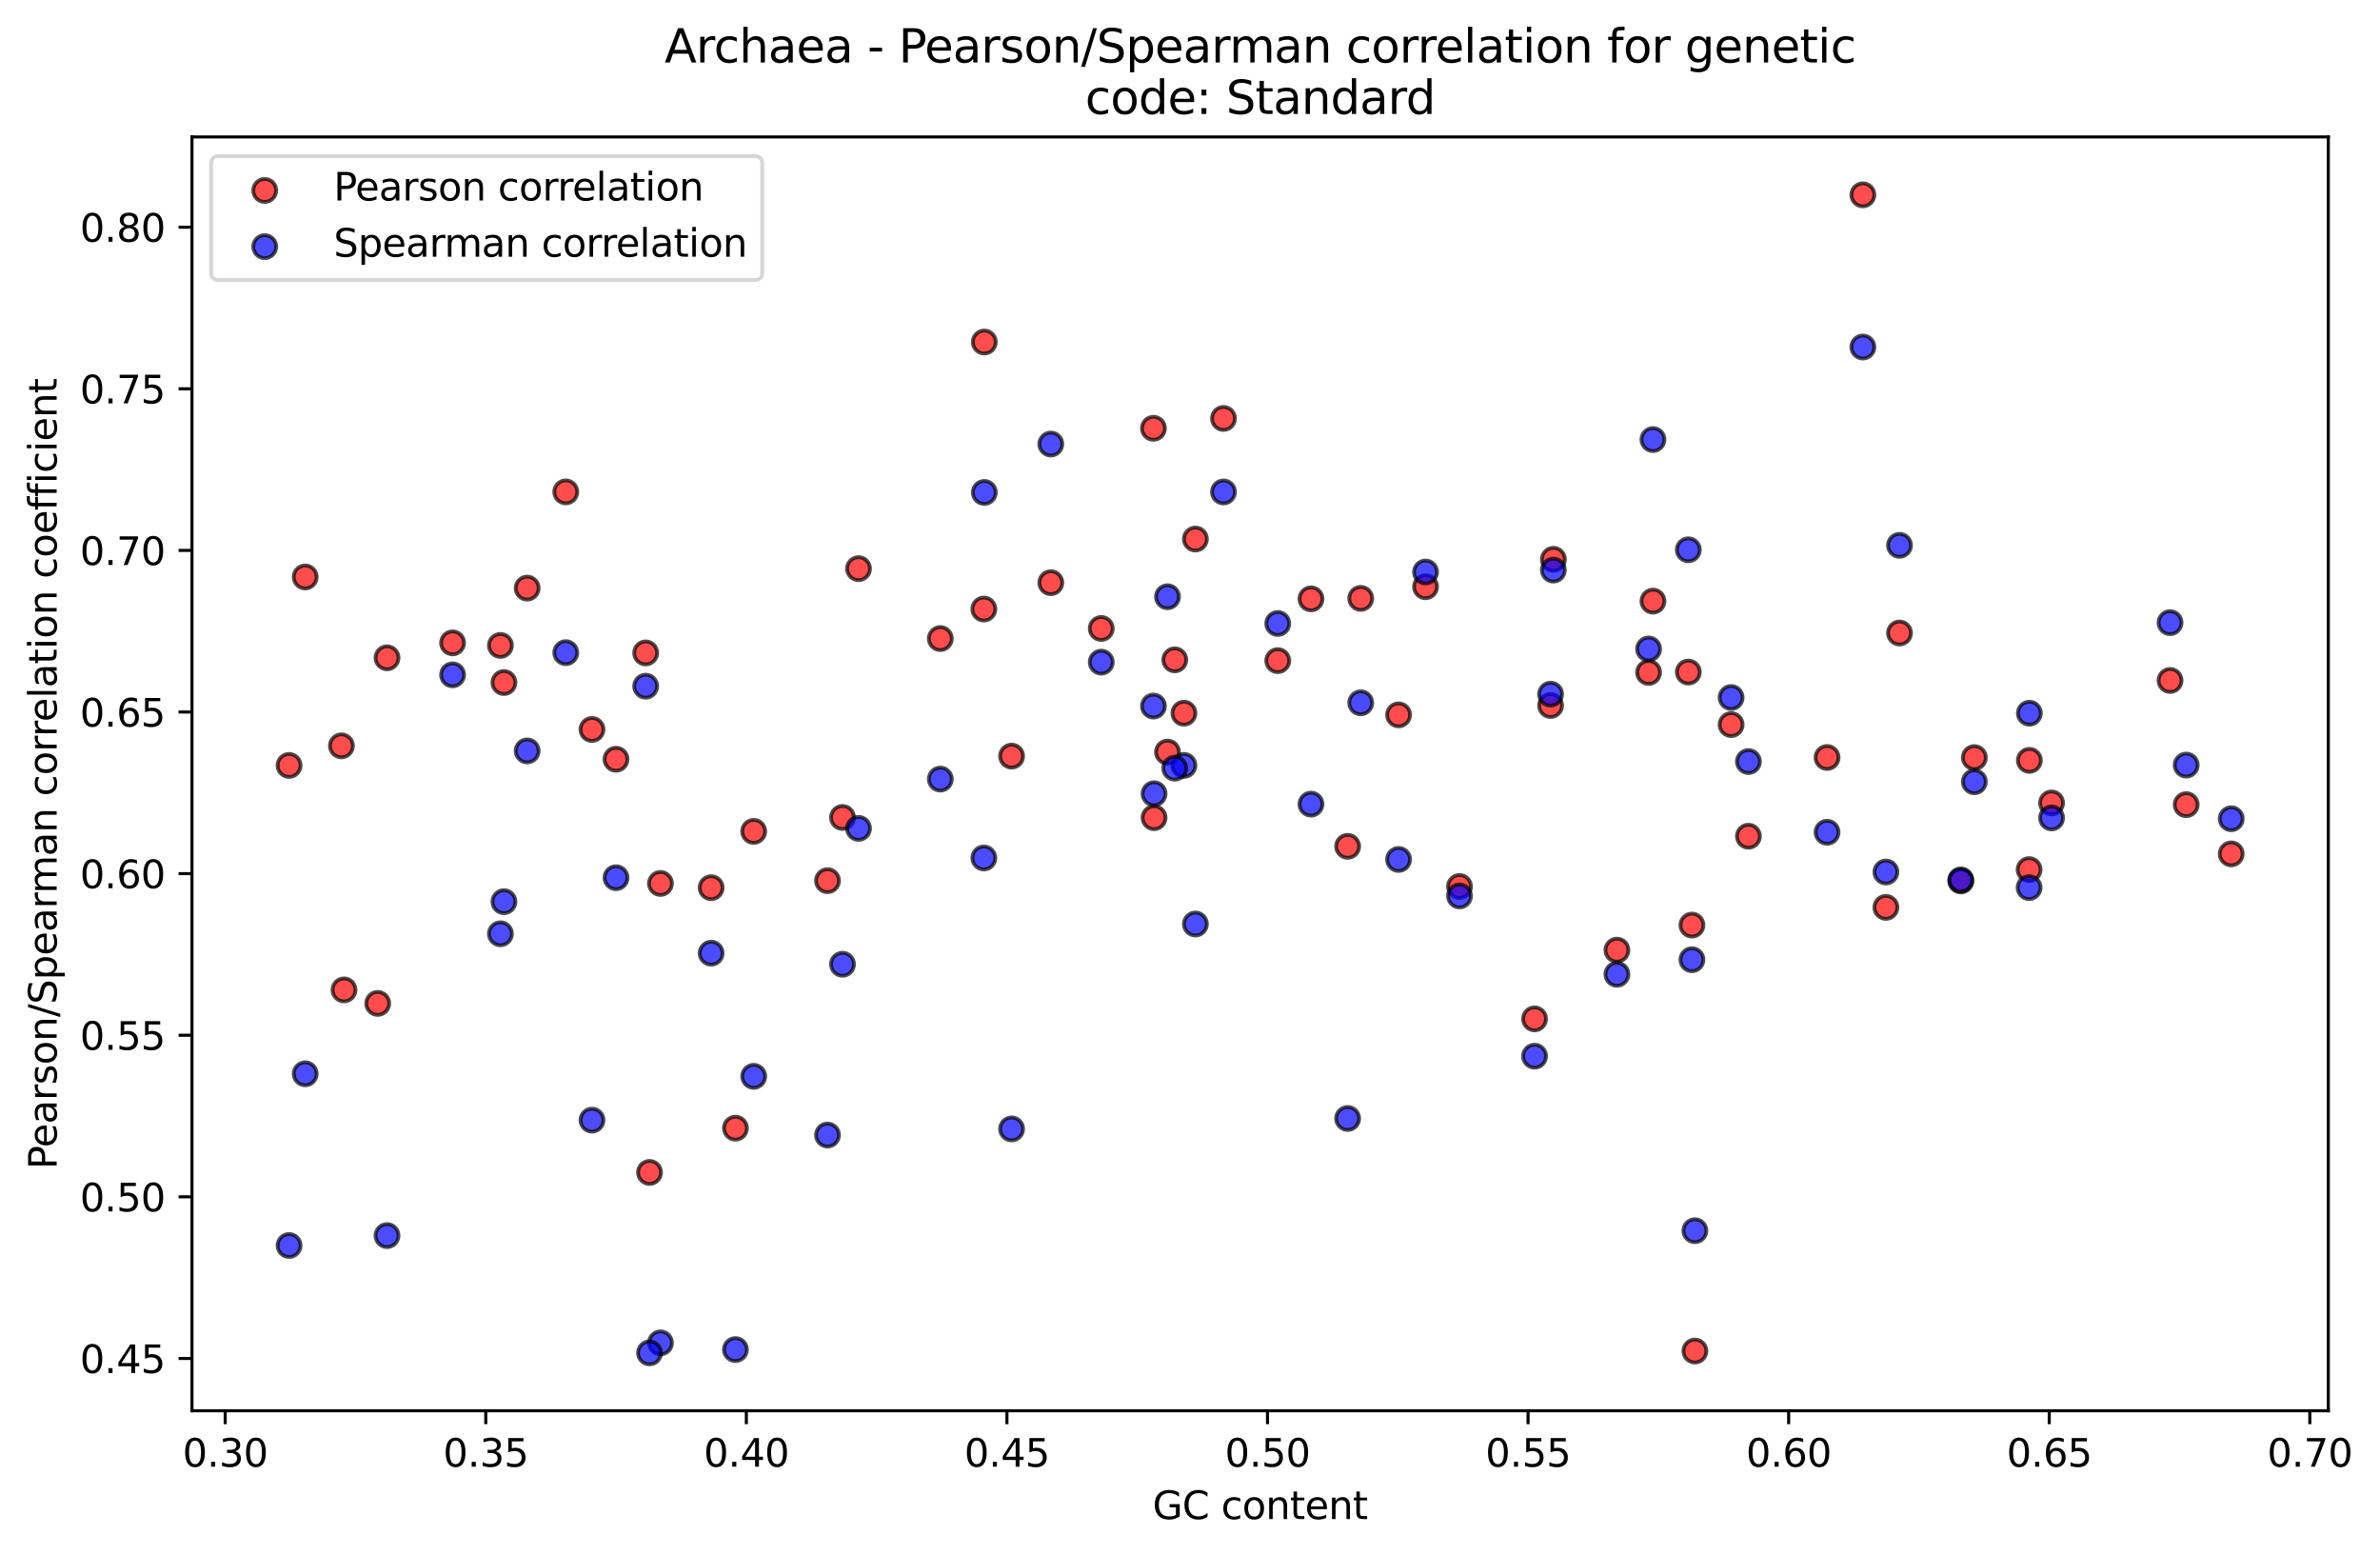 <?xml version="1.0" encoding="utf-8" standalone="no"?>
<!DOCTYPE svg PUBLIC "-//W3C//DTD SVG 1.1//EN"
  "http://www.w3.org/Graphics/SVG/1.1/DTD/svg11.dtd">
<svg xmlns:xlink="http://www.w3.org/1999/xlink" width="621.642pt" height="405.952pt" viewBox="0 0 621.642 405.952" xmlns="http://www.w3.org/2000/svg" version="1.1">
 <defs>
  <style type="text/css">*{stroke-linejoin: round; stroke-linecap: butt}</style>
 </defs>
 <g id="figure_1">
  <g id="patch_1">
   <path d="M 0 405.952 
L 621.642 405.952 
L 621.642 0 
L 0 0 
z
" style="fill: #ffffff"/>
  </g>
  <g id="axes_1">
   <g id="patch_2">
    <path d="M 50.144 368.396 
L 608.144 368.396 
L 608.144 35.755 
L 50.144 35.755 
z
" style="fill: #ffffff"/>
   </g>
   <g id="PathCollection_1">
    <defs>
     <path id="mbe3084c790" d="M 0 3 
C 0.796 3 1.559 2.684 2.121 2.121 
C 2.684 1.559 3 0.796 3 0 
C 3 -0.796 2.684 -1.559 2.121 -2.121 
C 1.559 -2.684 0.796 -3 0 -3 
C -0.796 -3 -1.559 -2.684 -2.121 -2.121 
C -2.684 -1.559 -3 -0.796 -3 0 
C -3 0.796 -2.684 1.559 -2.121 2.121 
C -1.559 2.684 -0.796 3 0 3 
z
" style="stroke: #000000; stroke-opacity: 0.7"/>
    </defs>
    <g clip-path="url(#p560a9ef397)">
     <use xlink:href="#mbe3084c790" x="582.78" y="222.971" style="fill: #ff0000; fill-opacity: 0.7; stroke: #000000; stroke-opacity: 0.7"/>
     <use xlink:href="#mbe3084c790" x="571.021" y="210.124" style="fill: #ff0000; fill-opacity: 0.7; stroke: #000000; stroke-opacity: 0.7"/>
     <use xlink:href="#mbe3084c790" x="566.807" y="177.69" style="fill: #ff0000; fill-opacity: 0.7; stroke: #000000; stroke-opacity: 0.7"/>
     <use xlink:href="#mbe3084c790" x="535.858" y="209.673" style="fill: #ff0000; fill-opacity: 0.7; stroke: #000000; stroke-opacity: 0.7"/>
     <use xlink:href="#mbe3084c790" x="530.06" y="198.556" style="fill: #ff0000; fill-opacity: 0.7; stroke: #000000; stroke-opacity: 0.7"/>
     <use xlink:href="#mbe3084c790" x="529.993" y="227.08" style="fill: #ff0000; fill-opacity: 0.7; stroke: #000000; stroke-opacity: 0.7"/>
     <use xlink:href="#mbe3084c790" x="515.688" y="197.83" style="fill: #ff0000; fill-opacity: 0.7; stroke: #000000; stroke-opacity: 0.7"/>
     <use xlink:href="#mbe3084c790" x="512.152" y="230.045" style="fill: #ff0000; fill-opacity: 0.7; stroke: #000000; stroke-opacity: 0.7"/>
     <use xlink:href="#mbe3084c790" x="496.143" y="165.291" style="fill: #ff0000; fill-opacity: 0.7; stroke: #000000; stroke-opacity: 0.7"/>
     <use xlink:href="#mbe3084c790" x="492.586" y="236.94" style="fill: #ff0000; fill-opacity: 0.7; stroke: #000000; stroke-opacity: 0.7"/>
     <use xlink:href="#mbe3084c790" x="486.568" y="50.876" style="fill: #ff0000; fill-opacity: 0.7; stroke: #000000; stroke-opacity: 0.7"/>
     <use xlink:href="#mbe3084c790" x="477.218" y="197.803" style="fill: #ff0000; fill-opacity: 0.7; stroke: #000000; stroke-opacity: 0.7"/>
     <use xlink:href="#mbe3084c790" x="456.678" y="218.363" style="fill: #ff0000; fill-opacity: 0.7; stroke: #000000; stroke-opacity: 0.7"/>
     <use xlink:href="#mbe3084c790" x="452.159" y="189.211" style="fill: #ff0000; fill-opacity: 0.7; stroke: #000000; stroke-opacity: 0.7"/>
     <use xlink:href="#mbe3084c790" x="442.699" y="352.798" style="fill: #ff0000; fill-opacity: 0.7; stroke: #000000; stroke-opacity: 0.7"/>
     <use xlink:href="#mbe3084c790" x="441.925" y="241.569" style="fill: #ff0000; fill-opacity: 0.7; stroke: #000000; stroke-opacity: 0.7"/>
     <use xlink:href="#mbe3084c790" x="440.98" y="175.494" style="fill: #ff0000; fill-opacity: 0.7; stroke: #000000; stroke-opacity: 0.7"/>
     <use xlink:href="#mbe3084c790" x="431.744" y="156.969" style="fill: #ff0000; fill-opacity: 0.7; stroke: #000000; stroke-opacity: 0.7"/>
     <use xlink:href="#mbe3084c790" x="430.605" y="175.592" style="fill: #ff0000; fill-opacity: 0.7; stroke: #000000; stroke-opacity: 0.7"/>
     <use xlink:href="#mbe3084c790" x="422.333" y="248.113" style="fill: #ff0000; fill-opacity: 0.7; stroke: #000000; stroke-opacity: 0.7"/>
     <use xlink:href="#mbe3084c790" x="405.733" y="146.054" style="fill: #ff0000; fill-opacity: 0.7; stroke: #000000; stroke-opacity: 0.7"/>
     <use xlink:href="#mbe3084c790" x="405.004" y="184.227" style="fill: #ff0000; fill-opacity: 0.7; stroke: #000000; stroke-opacity: 0.7"/>
     <use xlink:href="#mbe3084c790" x="400.821" y="266.058" style="fill: #ff0000; fill-opacity: 0.7; stroke: #000000; stroke-opacity: 0.7"/>
     <use xlink:href="#mbe3084c790" x="381.214" y="231.485" style="fill: #ff0000; fill-opacity: 0.7; stroke: #000000; stroke-opacity: 0.7"/>
     <use xlink:href="#mbe3084c790" x="372.344" y="153.218" style="fill: #ff0000; fill-opacity: 0.7; stroke: #000000; stroke-opacity: 0.7"/>
     <use xlink:href="#mbe3084c790" x="365.303" y="186.672" style="fill: #ff0000; fill-opacity: 0.7; stroke: #000000; stroke-opacity: 0.7"/>
     <use xlink:href="#mbe3084c790" x="355.411" y="156.26" style="fill: #ff0000; fill-opacity: 0.7; stroke: #000000; stroke-opacity: 0.7"/>
     <use xlink:href="#mbe3084c790" x="351.996" y="220.999" style="fill: #ff0000; fill-opacity: 0.7; stroke: #000000; stroke-opacity: 0.7"/>
     <use xlink:href="#mbe3084c790" x="342.422" y="156.381" style="fill: #ff0000; fill-opacity: 0.7; stroke: #000000; stroke-opacity: 0.7"/>
     <use xlink:href="#mbe3084c790" x="333.741" y="172.511" style="fill: #ff0000; fill-opacity: 0.7; stroke: #000000; stroke-opacity: 0.7"/>
     <use xlink:href="#mbe3084c790" x="319.568" y="109.269" style="fill: #ff0000; fill-opacity: 0.7; stroke: #000000; stroke-opacity: 0.7"/>
     <use xlink:href="#mbe3084c790" x="312.231" y="140.757" style="fill: #ff0000; fill-opacity: 0.7; stroke: #000000; stroke-opacity: 0.7"/>
     <use xlink:href="#mbe3084c790" x="309.233" y="186.233" style="fill: #ff0000; fill-opacity: 0.7; stroke: #000000; stroke-opacity: 0.7"/>
     <use xlink:href="#mbe3084c790" x="306.841" y="172.302" style="fill: #ff0000; fill-opacity: 0.7; stroke: #000000; stroke-opacity: 0.7"/>
     <use xlink:href="#mbe3084c790" x="304.944" y="196.387" style="fill: #ff0000; fill-opacity: 0.7; stroke: #000000; stroke-opacity: 0.7"/>
     <use xlink:href="#mbe3084c790" x="301.436" y="213.517" style="fill: #ff0000; fill-opacity: 0.7; stroke: #000000; stroke-opacity: 0.7"/>
     <use xlink:href="#mbe3084c790" x="301.273" y="111.838" style="fill: #ff0000; fill-opacity: 0.7; stroke: #000000; stroke-opacity: 0.7"/>
     <use xlink:href="#mbe3084c790" x="287.637" y="164.11" style="fill: #ff0000; fill-opacity: 0.7; stroke: #000000; stroke-opacity: 0.7"/>
     <use xlink:href="#mbe3084c790" x="274.466" y="152.158" style="fill: #ff0000; fill-opacity: 0.7; stroke: #000000; stroke-opacity: 0.7"/>
     <use xlink:href="#mbe3084c790" x="264.221" y="197.446" style="fill: #ff0000; fill-opacity: 0.7; stroke: #000000; stroke-opacity: 0.7"/>
     <use xlink:href="#mbe3084c790" x="257.094" y="89.314" style="fill: #ff0000; fill-opacity: 0.7; stroke: #000000; stroke-opacity: 0.7"/>
     <use xlink:href="#mbe3084c790" x="256.976" y="159.037" style="fill: #ff0000; fill-opacity: 0.7; stroke: #000000; stroke-opacity: 0.7"/>
     <use xlink:href="#mbe3084c790" x="245.604" y="166.748" style="fill: #ff0000; fill-opacity: 0.7; stroke: #000000; stroke-opacity: 0.7"/>
     <use xlink:href="#mbe3084c790" x="224.241" y="148.492" style="fill: #ff0000; fill-opacity: 0.7; stroke: #000000; stroke-opacity: 0.7"/>
     <use xlink:href="#mbe3084c790" x="220.056" y="213.466" style="fill: #ff0000; fill-opacity: 0.7; stroke: #000000; stroke-opacity: 0.7"/>
     <use xlink:href="#mbe3084c790" x="216.141" y="229.97" style="fill: #ff0000; fill-opacity: 0.7; stroke: #000000; stroke-opacity: 0.7"/>
     <use xlink:href="#mbe3084c790" x="196.864" y="217.095" style="fill: #ff0000; fill-opacity: 0.7; stroke: #000000; stroke-opacity: 0.7"/>
     <use xlink:href="#mbe3084c790" x="192.091" y="294.6" style="fill: #ff0000; fill-opacity: 0.7; stroke: #000000; stroke-opacity: 0.7"/>
     <use xlink:href="#mbe3084c790" x="185.748" y="231.802" style="fill: #ff0000; fill-opacity: 0.7; stroke: #000000; stroke-opacity: 0.7"/>
     <use xlink:href="#mbe3084c790" x="172.505" y="230.695" style="fill: #ff0000; fill-opacity: 0.7; stroke: #000000; stroke-opacity: 0.7"/>
     <use xlink:href="#mbe3084c790" x="169.654" y="306.156" style="fill: #ff0000; fill-opacity: 0.7; stroke: #000000; stroke-opacity: 0.7"/>
     <use xlink:href="#mbe3084c790" x="168.645" y="170.498" style="fill: #ff0000; fill-opacity: 0.7; stroke: #000000; stroke-opacity: 0.7"/>
     <use xlink:href="#mbe3084c790" x="160.902" y="198.259" style="fill: #ff0000; fill-opacity: 0.7; stroke: #000000; stroke-opacity: 0.7"/>
     <use xlink:href="#mbe3084c790" x="154.622" y="190.481" style="fill: #ff0000; fill-opacity: 0.7; stroke: #000000; stroke-opacity: 0.7"/>
     <use xlink:href="#mbe3084c790" x="147.773" y="128.443" style="fill: #ff0000; fill-opacity: 0.7; stroke: #000000; stroke-opacity: 0.7"/>
     <use xlink:href="#mbe3084c790" x="137.694" y="153.575" style="fill: #ff0000; fill-opacity: 0.7; stroke: #000000; stroke-opacity: 0.7"/>
     <use xlink:href="#mbe3084c790" x="131.626" y="178.232" style="fill: #ff0000; fill-opacity: 0.7; stroke: #000000; stroke-opacity: 0.7"/>
     <use xlink:href="#mbe3084c790" x="130.706" y="168.536" style="fill: #ff0000; fill-opacity: 0.7; stroke: #000000; stroke-opacity: 0.7"/>
     <use xlink:href="#mbe3084c790" x="118.21" y="167.872" style="fill: #ff0000; fill-opacity: 0.7; stroke: #000000; stroke-opacity: 0.7"/>
     <use xlink:href="#mbe3084c790" x="101.087" y="171.77" style="fill: #ff0000; fill-opacity: 0.7; stroke: #000000; stroke-opacity: 0.7"/>
     <use xlink:href="#mbe3084c790" x="98.656" y="262.017" style="fill: #ff0000; fill-opacity: 0.7; stroke: #000000; stroke-opacity: 0.7"/>
     <use xlink:href="#mbe3084c790" x="89.857" y="258.491" style="fill: #ff0000; fill-opacity: 0.7; stroke: #000000; stroke-opacity: 0.7"/>
     <use xlink:href="#mbe3084c790" x="89.176" y="194.763" style="fill: #ff0000; fill-opacity: 0.7; stroke: #000000; stroke-opacity: 0.7"/>
     <use xlink:href="#mbe3084c790" x="79.717" y="150.665" style="fill: #ff0000; fill-opacity: 0.7; stroke: #000000; stroke-opacity: 0.7"/>
     <use xlink:href="#mbe3084c790" x="75.507" y="199.873" style="fill: #ff0000; fill-opacity: 0.7; stroke: #000000; stroke-opacity: 0.7"/>
    </g>
   </g>
   <g id="PathCollection_2">
    <defs>
     <path id="me3d7107fa3" d="M 0 3 
C 0.796 3 1.559 2.684 2.121 2.121 
C 2.684 1.559 3 0.796 3 0 
C 3 -0.796 2.684 -1.559 2.121 -2.121 
C 1.559 -2.684 0.796 -3 0 -3 
C -0.796 -3 -1.559 -2.684 -2.121 -2.121 
C -2.684 -1.559 -3 -0.796 -3 0 
C -3 0.796 -2.684 1.559 -2.121 2.121 
C -1.559 2.684 -0.796 3 0 3 
z
" style="stroke: #000000; stroke-opacity: 0.7"/>
    </defs>
    <g clip-path="url(#p560a9ef397)">
     <use xlink:href="#me3d7107fa3" x="582.78" y="213.797" style="fill: #0000ff; fill-opacity: 0.7; stroke: #000000; stroke-opacity: 0.7"/>
     <use xlink:href="#me3d7107fa3" x="571.021" y="199.786" style="fill: #0000ff; fill-opacity: 0.7; stroke: #000000; stroke-opacity: 0.7"/>
     <use xlink:href="#me3d7107fa3" x="566.807" y="162.592" style="fill: #0000ff; fill-opacity: 0.7; stroke: #000000; stroke-opacity: 0.7"/>
     <use xlink:href="#me3d7107fa3" x="535.858" y="213.583" style="fill: #0000ff; fill-opacity: 0.7; stroke: #000000; stroke-opacity: 0.7"/>
     <use xlink:href="#me3d7107fa3" x="530.06" y="186.24" style="fill: #0000ff; fill-opacity: 0.7; stroke: #000000; stroke-opacity: 0.7"/>
     <use xlink:href="#me3d7107fa3" x="529.993" y="231.774" style="fill: #0000ff; fill-opacity: 0.7; stroke: #000000; stroke-opacity: 0.7"/>
     <use xlink:href="#me3d7107fa3" x="515.688" y="204.143" style="fill: #0000ff; fill-opacity: 0.7; stroke: #000000; stroke-opacity: 0.7"/>
     <use xlink:href="#me3d7107fa3" x="512.152" y="229.767" style="fill: #0000ff; fill-opacity: 0.7; stroke: #000000; stroke-opacity: 0.7"/>
     <use xlink:href="#me3d7107fa3" x="496.143" y="142.402" style="fill: #0000ff; fill-opacity: 0.7; stroke: #000000; stroke-opacity: 0.7"/>
     <use xlink:href="#me3d7107fa3" x="492.586" y="227.705" style="fill: #0000ff; fill-opacity: 0.7; stroke: #000000; stroke-opacity: 0.7"/>
     <use xlink:href="#me3d7107fa3" x="486.568" y="90.618" style="fill: #0000ff; fill-opacity: 0.7; stroke: #000000; stroke-opacity: 0.7"/>
     <use xlink:href="#me3d7107fa3" x="477.218" y="217.329" style="fill: #0000ff; fill-opacity: 0.7; stroke: #000000; stroke-opacity: 0.7"/>
     <use xlink:href="#me3d7107fa3" x="456.678" y="198.863" style="fill: #0000ff; fill-opacity: 0.7; stroke: #000000; stroke-opacity: 0.7"/>
     <use xlink:href="#me3d7107fa3" x="452.159" y="182.142" style="fill: #0000ff; fill-opacity: 0.7; stroke: #000000; stroke-opacity: 0.7"/>
     <use xlink:href="#me3d7107fa3" x="442.699" y="321.369" style="fill: #0000ff; fill-opacity: 0.7; stroke: #000000; stroke-opacity: 0.7"/>
     <use xlink:href="#me3d7107fa3" x="441.925" y="250.606" style="fill: #0000ff; fill-opacity: 0.7; stroke: #000000; stroke-opacity: 0.7"/>
     <use xlink:href="#me3d7107fa3" x="440.98" y="143.567" style="fill: #0000ff; fill-opacity: 0.7; stroke: #000000; stroke-opacity: 0.7"/>
     <use xlink:href="#me3d7107fa3" x="431.744" y="114.784" style="fill: #0000ff; fill-opacity: 0.7; stroke: #000000; stroke-opacity: 0.7"/>
     <use xlink:href="#me3d7107fa3" x="430.605" y="169.464" style="fill: #0000ff; fill-opacity: 0.7; stroke: #000000; stroke-opacity: 0.7"/>
     <use xlink:href="#me3d7107fa3" x="422.333" y="254.414" style="fill: #0000ff; fill-opacity: 0.7; stroke: #000000; stroke-opacity: 0.7"/>
     <use xlink:href="#me3d7107fa3" x="405.733" y="148.864" style="fill: #0000ff; fill-opacity: 0.7; stroke: #000000; stroke-opacity: 0.7"/>
     <use xlink:href="#me3d7107fa3" x="405.004" y="181.27" style="fill: #0000ff; fill-opacity: 0.7; stroke: #000000; stroke-opacity: 0.7"/>
     <use xlink:href="#me3d7107fa3" x="400.821" y="275.802" style="fill: #0000ff; fill-opacity: 0.7; stroke: #000000; stroke-opacity: 0.7"/>
     <use xlink:href="#me3d7107fa3" x="381.214" y="233.952" style="fill: #0000ff; fill-opacity: 0.7; stroke: #000000; stroke-opacity: 0.7"/>
     <use xlink:href="#me3d7107fa3" x="372.344" y="149.37" style="fill: #0000ff; fill-opacity: 0.7; stroke: #000000; stroke-opacity: 0.7"/>
     <use xlink:href="#me3d7107fa3" x="365.303" y="224.428" style="fill: #0000ff; fill-opacity: 0.7; stroke: #000000; stroke-opacity: 0.7"/>
     <use xlink:href="#me3d7107fa3" x="355.411" y="183.525" style="fill: #0000ff; fill-opacity: 0.7; stroke: #000000; stroke-opacity: 0.7"/>
     <use xlink:href="#me3d7107fa3" x="351.996" y="292.065" style="fill: #0000ff; fill-opacity: 0.7; stroke: #000000; stroke-opacity: 0.7"/>
     <use xlink:href="#me3d7107fa3" x="342.422" y="209.983" style="fill: #0000ff; fill-opacity: 0.7; stroke: #000000; stroke-opacity: 0.7"/>
     <use xlink:href="#me3d7107fa3" x="333.741" y="162.808" style="fill: #0000ff; fill-opacity: 0.7; stroke: #000000; stroke-opacity: 0.7"/>
     <use xlink:href="#me3d7107fa3" x="319.568" y="128.464" style="fill: #0000ff; fill-opacity: 0.7; stroke: #000000; stroke-opacity: 0.7"/>
     <use xlink:href="#me3d7107fa3" x="312.231" y="241.29" style="fill: #0000ff; fill-opacity: 0.7; stroke: #000000; stroke-opacity: 0.7"/>
     <use xlink:href="#me3d7107fa3" x="309.233" y="199.868" style="fill: #0000ff; fill-opacity: 0.7; stroke: #000000; stroke-opacity: 0.7"/>
     <use xlink:href="#me3d7107fa3" x="306.841" y="200.593" style="fill: #0000ff; fill-opacity: 0.7; stroke: #000000; stroke-opacity: 0.7"/>
     <use xlink:href="#me3d7107fa3" x="304.944" y="155.829" style="fill: #0000ff; fill-opacity: 0.7; stroke: #000000; stroke-opacity: 0.7"/>
     <use xlink:href="#me3d7107fa3" x="301.436" y="207.272" style="fill: #0000ff; fill-opacity: 0.7; stroke: #000000; stroke-opacity: 0.7"/>
     <use xlink:href="#me3d7107fa3" x="301.273" y="184.376" style="fill: #0000ff; fill-opacity: 0.7; stroke: #000000; stroke-opacity: 0.7"/>
     <use xlink:href="#me3d7107fa3" x="287.637" y="172.906" style="fill: #0000ff; fill-opacity: 0.7; stroke: #000000; stroke-opacity: 0.7"/>
     <use xlink:href="#me3d7107fa3" x="274.466" y="115.951" style="fill: #0000ff; fill-opacity: 0.7; stroke: #000000; stroke-opacity: 0.7"/>
     <use xlink:href="#me3d7107fa3" x="264.221" y="294.795" style="fill: #0000ff; fill-opacity: 0.7; stroke: #000000; stroke-opacity: 0.7"/>
     <use xlink:href="#me3d7107fa3" x="257.094" y="128.59" style="fill: #0000ff; fill-opacity: 0.7; stroke: #000000; stroke-opacity: 0.7"/>
     <use xlink:href="#me3d7107fa3" x="256.976" y="224.039" style="fill: #0000ff; fill-opacity: 0.7; stroke: #000000; stroke-opacity: 0.7"/>
     <use xlink:href="#me3d7107fa3" x="245.604" y="203.448" style="fill: #0000ff; fill-opacity: 0.7; stroke: #000000; stroke-opacity: 0.7"/>
     <use xlink:href="#me3d7107fa3" x="224.241" y="216.315" style="fill: #0000ff; fill-opacity: 0.7; stroke: #000000; stroke-opacity: 0.7"/>
     <use xlink:href="#me3d7107fa3" x="220.056" y="251.798" style="fill: #0000ff; fill-opacity: 0.7; stroke: #000000; stroke-opacity: 0.7"/>
     <use xlink:href="#me3d7107fa3" x="216.141" y="296.396" style="fill: #0000ff; fill-opacity: 0.7; stroke: #000000; stroke-opacity: 0.7"/>
     <use xlink:href="#me3d7107fa3" x="196.864" y="281.063" style="fill: #0000ff; fill-opacity: 0.7; stroke: #000000; stroke-opacity: 0.7"/>
     <use xlink:href="#me3d7107fa3" x="192.091" y="352.409" style="fill: #0000ff; fill-opacity: 0.7; stroke: #000000; stroke-opacity: 0.7"/>
     <use xlink:href="#me3d7107fa3" x="185.748" y="248.904" style="fill: #0000ff; fill-opacity: 0.7; stroke: #000000; stroke-opacity: 0.7"/>
     <use xlink:href="#me3d7107fa3" x="172.505" y="350.665" style="fill: #0000ff; fill-opacity: 0.7; stroke: #000000; stroke-opacity: 0.7"/>
     <use xlink:href="#me3d7107fa3" x="169.654" y="353.276" style="fill: #0000ff; fill-opacity: 0.7; stroke: #000000; stroke-opacity: 0.7"/>
     <use xlink:href="#me3d7107fa3" x="168.645" y="179.186" style="fill: #0000ff; fill-opacity: 0.7; stroke: #000000; stroke-opacity: 0.7"/>
     <use xlink:href="#me3d7107fa3" x="160.902" y="229.196" style="fill: #0000ff; fill-opacity: 0.7; stroke: #000000; stroke-opacity: 0.7"/>
     <use xlink:href="#me3d7107fa3" x="154.622" y="292.507" style="fill: #0000ff; fill-opacity: 0.7; stroke: #000000; stroke-opacity: 0.7"/>
     <use xlink:href="#me3d7107fa3" x="147.773" y="170.43" style="fill: #0000ff; fill-opacity: 0.7; stroke: #000000; stroke-opacity: 0.7"/>
     <use xlink:href="#me3d7107fa3" x="137.694" y="196.084" style="fill: #0000ff; fill-opacity: 0.7; stroke: #000000; stroke-opacity: 0.7"/>
     <use xlink:href="#me3d7107fa3" x="131.626" y="235.453" style="fill: #0000ff; fill-opacity: 0.7; stroke: #000000; stroke-opacity: 0.7"/>
     <use xlink:href="#me3d7107fa3" x="130.706" y="243.835" style="fill: #0000ff; fill-opacity: 0.7; stroke: #000000; stroke-opacity: 0.7"/>
     <use xlink:href="#me3d7107fa3" x="118.21" y="176.217" style="fill: #0000ff; fill-opacity: 0.7; stroke: #000000; stroke-opacity: 0.7"/>
     <use xlink:href="#me3d7107fa3" x="101.087" y="322.647" style="fill: #0000ff; fill-opacity: 0.7; stroke: #000000; stroke-opacity: 0.7"/>
     <use xlink:href="#me3d7107fa3" x="79.717" y="280.397" style="fill: #0000ff; fill-opacity: 0.7; stroke: #000000; stroke-opacity: 0.7"/>
     <use xlink:href="#me3d7107fa3" x="75.507" y="325.237" style="fill: #0000ff; fill-opacity: 0.7; stroke: #000000; stroke-opacity: 0.7"/>
    </g>
   </g>
   <g id="matplotlib.axis_1">
    <g id="xtick_1">
     <g id="line2d_1">
      <defs>
       <path id="m68ad5f9b59" d="M 0 0 
L 0 3.5 
" style="stroke: #000000; stroke-width: 0.8"/>
      </defs>
      <g>
       <use xlink:href="#m68ad5f9b59" x="58.819" y="368.396" style="stroke: #000000; stroke-width: 0.8"/>
      </g>
     </g>
     <g id="text_1">
      <!-- 0.30 -->
      <g transform="translate(47.686 382.994) scale(0.1 -0.1)">
       <defs>
        <path id="DejaVuSans-30" d="M 2034 4250 
Q 1547 4250 1301 3770 
Q 1056 3291 1056 2328 
Q 1056 1369 1301 889 
Q 1547 409 2034 409 
Q 2525 409 2770 889 
Q 3016 1369 3016 2328 
Q 3016 3291 2770 3770 
Q 2525 4250 2034 4250 
z
M 2034 4750 
Q 2819 4750 3233 4129 
Q 3647 3509 3647 2328 
Q 3647 1150 3233 529 
Q 2819 -91 2034 -91 
Q 1250 -91 836 529 
Q 422 1150 422 2328 
Q 422 3509 836 4129 
Q 1250 4750 2034 4750 
z
" transform="scale(0.016)"/>
        <path id="DejaVuSans-2e" d="M 684 794 
L 1344 794 
L 1344 0 
L 684 0 
L 684 794 
z
" transform="scale(0.016)"/>
        <path id="DejaVuSans-33" d="M 2597 2516 
Q 3050 2419 3304 2112 
Q 3559 1806 3559 1356 
Q 3559 666 3084 287 
Q 2609 -91 1734 -91 
Q 1441 -91 1130 -33 
Q 819 25 488 141 
L 488 750 
Q 750 597 1062 519 
Q 1375 441 1716 441 
Q 2309 441 2620 675 
Q 2931 909 2931 1356 
Q 2931 1769 2642 2001 
Q 2353 2234 1838 2234 
L 1294 2234 
L 1294 2753 
L 1863 2753 
Q 2328 2753 2575 2939 
Q 2822 3125 2822 3475 
Q 2822 3834 2567 4026 
Q 2313 4219 1838 4219 
Q 1578 4219 1281 4162 
Q 984 4106 628 3988 
L 628 4550 
Q 988 4650 1302 4700 
Q 1616 4750 1894 4750 
Q 2613 4750 3031 4423 
Q 3450 4097 3450 3541 
Q 3450 3153 3228 2886 
Q 3006 2619 2597 2516 
z
" transform="scale(0.016)"/>
       </defs>
       <use xlink:href="#DejaVuSans-30"/>
       <use xlink:href="#DejaVuSans-2e" x="63.623"/>
       <use xlink:href="#DejaVuSans-33" x="95.41"/>
       <use xlink:href="#DejaVuSans-30" x="159.033"/>
      </g>
     </g>
    </g>
    <g id="xtick_2">
     <g id="line2d_2">
      <g>
       <use xlink:href="#m68ad5f9b59" x="126.88" y="368.396" style="stroke: #000000; stroke-width: 0.8"/>
      </g>
     </g>
     <g id="text_2">
      <!-- 0.35 -->
      <g transform="translate(115.747 382.994) scale(0.1 -0.1)">
       <defs>
        <path id="DejaVuSans-35" d="M 691 4666 
L 3169 4666 
L 3169 4134 
L 1269 4134 
L 1269 2991 
Q 1406 3038 1543 3061 
Q 1681 3084 1819 3084 
Q 2600 3084 3056 2656 
Q 3513 2228 3513 1497 
Q 3513 744 3044 326 
Q 2575 -91 1722 -91 
Q 1428 -91 1123 -41 
Q 819 9 494 109 
L 494 744 
Q 775 591 1075 516 
Q 1375 441 1709 441 
Q 2250 441 2565 725 
Q 2881 1009 2881 1497 
Q 2881 1984 2565 2268 
Q 2250 2553 1709 2553 
Q 1456 2553 1204 2497 
Q 953 2441 691 2322 
L 691 4666 
z
" transform="scale(0.016)"/>
       </defs>
       <use xlink:href="#DejaVuSans-30"/>
       <use xlink:href="#DejaVuSans-2e" x="63.623"/>
       <use xlink:href="#DejaVuSans-33" x="95.41"/>
       <use xlink:href="#DejaVuSans-35" x="159.033"/>
      </g>
     </g>
    </g>
    <g id="xtick_3">
     <g id="line2d_3">
      <g>
       <use xlink:href="#m68ad5f9b59" x="194.941" y="368.396" style="stroke: #000000; stroke-width: 0.8"/>
      </g>
     </g>
     <g id="text_3">
      <!-- 0.40 -->
      <g transform="translate(183.809 382.994) scale(0.1 -0.1)">
       <defs>
        <path id="DejaVuSans-34" d="M 2419 4116 
L 825 1625 
L 2419 1625 
L 2419 4116 
z
M 2253 4666 
L 3047 4666 
L 3047 1625 
L 3713 1625 
L 3713 1100 
L 3047 1100 
L 3047 0 
L 2419 0 
L 2419 1100 
L 313 1100 
L 313 1709 
L 2253 4666 
z
" transform="scale(0.016)"/>
       </defs>
       <use xlink:href="#DejaVuSans-30"/>
       <use xlink:href="#DejaVuSans-2e" x="63.623"/>
       <use xlink:href="#DejaVuSans-34" x="95.41"/>
       <use xlink:href="#DejaVuSans-30" x="159.033"/>
      </g>
     </g>
    </g>
    <g id="xtick_4">
     <g id="line2d_4">
      <g>
       <use xlink:href="#m68ad5f9b59" x="263.003" y="368.396" style="stroke: #000000; stroke-width: 0.8"/>
      </g>
     </g>
     <g id="text_4">
      <!-- 0.45 -->
      <g transform="translate(251.87 382.994) scale(0.1 -0.1)">
       <use xlink:href="#DejaVuSans-30"/>
       <use xlink:href="#DejaVuSans-2e" x="63.623"/>
       <use xlink:href="#DejaVuSans-34" x="95.41"/>
       <use xlink:href="#DejaVuSans-35" x="159.033"/>
      </g>
     </g>
    </g>
    <g id="xtick_5">
     <g id="line2d_5">
      <g>
       <use xlink:href="#m68ad5f9b59" x="331.064" y="368.396" style="stroke: #000000; stroke-width: 0.8"/>
      </g>
     </g>
     <g id="text_5">
      <!-- 0.50 -->
      <g transform="translate(319.931 382.994) scale(0.1 -0.1)">
       <use xlink:href="#DejaVuSans-30"/>
       <use xlink:href="#DejaVuSans-2e" x="63.623"/>
       <use xlink:href="#DejaVuSans-35" x="95.41"/>
       <use xlink:href="#DejaVuSans-30" x="159.033"/>
      </g>
     </g>
    </g>
    <g id="xtick_6">
     <g id="line2d_6">
      <g>
       <use xlink:href="#m68ad5f9b59" x="399.125" y="368.396" style="stroke: #000000; stroke-width: 0.8"/>
      </g>
     </g>
     <g id="text_6">
      <!-- 0.55 -->
      <g transform="translate(387.993 382.994) scale(0.1 -0.1)">
       <use xlink:href="#DejaVuSans-30"/>
       <use xlink:href="#DejaVuSans-2e" x="63.623"/>
       <use xlink:href="#DejaVuSans-35" x="95.41"/>
       <use xlink:href="#DejaVuSans-35" x="159.033"/>
      </g>
     </g>
    </g>
    <g id="xtick_7">
     <g id="line2d_7">
      <g>
       <use xlink:href="#m68ad5f9b59" x="467.187" y="368.396" style="stroke: #000000; stroke-width: 0.8"/>
      </g>
     </g>
     <g id="text_7">
      <!-- 0.60 -->
      <g transform="translate(456.054 382.994) scale(0.1 -0.1)">
       <defs>
        <path id="DejaVuSans-36" d="M 2113 2584 
Q 1688 2584 1439 2293 
Q 1191 2003 1191 1497 
Q 1191 994 1439 701 
Q 1688 409 2113 409 
Q 2538 409 2786 701 
Q 3034 994 3034 1497 
Q 3034 2003 2786 2293 
Q 2538 2584 2113 2584 
z
M 3366 4563 
L 3366 3988 
Q 3128 4100 2886 4159 
Q 2644 4219 2406 4219 
Q 1781 4219 1451 3797 
Q 1122 3375 1075 2522 
Q 1259 2794 1537 2939 
Q 1816 3084 2150 3084 
Q 2853 3084 3261 2657 
Q 3669 2231 3669 1497 
Q 3669 778 3244 343 
Q 2819 -91 2113 -91 
Q 1303 -91 875 529 
Q 447 1150 447 2328 
Q 447 3434 972 4092 
Q 1497 4750 2381 4750 
Q 2619 4750 2861 4703 
Q 3103 4656 3366 4563 
z
" transform="scale(0.016)"/>
       </defs>
       <use xlink:href="#DejaVuSans-30"/>
       <use xlink:href="#DejaVuSans-2e" x="63.623"/>
       <use xlink:href="#DejaVuSans-36" x="95.41"/>
       <use xlink:href="#DejaVuSans-30" x="159.033"/>
      </g>
     </g>
    </g>
    <g id="xtick_8">
     <g id="line2d_8">
      <g>
       <use xlink:href="#m68ad5f9b59" x="535.248" y="368.396" style="stroke: #000000; stroke-width: 0.8"/>
      </g>
     </g>
     <g id="text_8">
      <!-- 0.65 -->
      <g transform="translate(524.115 382.994) scale(0.1 -0.1)">
       <use xlink:href="#DejaVuSans-30"/>
       <use xlink:href="#DejaVuSans-2e" x="63.623"/>
       <use xlink:href="#DejaVuSans-36" x="95.41"/>
       <use xlink:href="#DejaVuSans-35" x="159.033"/>
      </g>
     </g>
    </g>
    <g id="xtick_9">
     <g id="line2d_9">
      <g>
       <use xlink:href="#m68ad5f9b59" x="603.309" y="368.396" style="stroke: #000000; stroke-width: 0.8"/>
      </g>
     </g>
     <g id="text_9">
      <!-- 0.70 -->
      <g transform="translate(592.176 382.994) scale(0.1 -0.1)">
       <defs>
        <path id="DejaVuSans-37" d="M 525 4666 
L 3525 4666 
L 3525 4397 
L 1831 0 
L 1172 0 
L 2766 4134 
L 525 4134 
L 525 4666 
z
" transform="scale(0.016)"/>
       </defs>
       <use xlink:href="#DejaVuSans-30"/>
       <use xlink:href="#DejaVuSans-2e" x="63.623"/>
       <use xlink:href="#DejaVuSans-37" x="95.41"/>
       <use xlink:href="#DejaVuSans-30" x="159.033"/>
      </g>
     </g>
    </g>
    <g id="text_10">
     <!-- GC content -->
     <g transform="translate(301.046 396.672) scale(0.1 -0.1)">
      <defs>
       <path id="DejaVuSans-47" d="M 3809 666 
L 3809 1919 
L 2778 1919 
L 2778 2438 
L 4434 2438 
L 4434 434 
Q 4069 175 3628 42 
Q 3188 -91 2688 -91 
Q 1594 -91 976 548 
Q 359 1188 359 2328 
Q 359 3472 976 4111 
Q 1594 4750 2688 4750 
Q 3144 4750 3555 4637 
Q 3966 4525 4313 4306 
L 4313 3634 
Q 3963 3931 3569 4081 
Q 3175 4231 2741 4231 
Q 1884 4231 1454 3753 
Q 1025 3275 1025 2328 
Q 1025 1384 1454 906 
Q 1884 428 2741 428 
Q 3075 428 3337 486 
Q 3600 544 3809 666 
z
" transform="scale(0.016)"/>
       <path id="DejaVuSans-43" d="M 4122 4306 
L 4122 3641 
Q 3803 3938 3442 4084 
Q 3081 4231 2675 4231 
Q 1875 4231 1450 3742 
Q 1025 3253 1025 2328 
Q 1025 1406 1450 917 
Q 1875 428 2675 428 
Q 3081 428 3442 575 
Q 3803 722 4122 1019 
L 4122 359 
Q 3791 134 3420 21 
Q 3050 -91 2638 -91 
Q 1578 -91 968 557 
Q 359 1206 359 2328 
Q 359 3453 968 4101 
Q 1578 4750 2638 4750 
Q 3056 4750 3426 4639 
Q 3797 4528 4122 4306 
z
" transform="scale(0.016)"/>
       <path id="DejaVuSans-20" transform="scale(0.016)"/>
       <path id="DejaVuSans-63" d="M 3122 3366 
L 3122 2828 
Q 2878 2963 2633 3030 
Q 2388 3097 2138 3097 
Q 1578 3097 1268 2742 
Q 959 2388 959 1747 
Q 959 1106 1268 751 
Q 1578 397 2138 397 
Q 2388 397 2633 464 
Q 2878 531 3122 666 
L 3122 134 
Q 2881 22 2623 -34 
Q 2366 -91 2075 -91 
Q 1284 -91 818 406 
Q 353 903 353 1747 
Q 353 2603 823 3093 
Q 1294 3584 2113 3584 
Q 2378 3584 2631 3529 
Q 2884 3475 3122 3366 
z
" transform="scale(0.016)"/>
       <path id="DejaVuSans-6f" d="M 1959 3097 
Q 1497 3097 1228 2736 
Q 959 2375 959 1747 
Q 959 1119 1226 758 
Q 1494 397 1959 397 
Q 2419 397 2687 759 
Q 2956 1122 2956 1747 
Q 2956 2369 2687 2733 
Q 2419 3097 1959 3097 
z
M 1959 3584 
Q 2709 3584 3137 3096 
Q 3566 2609 3566 1747 
Q 3566 888 3137 398 
Q 2709 -91 1959 -91 
Q 1206 -91 779 398 
Q 353 888 353 1747 
Q 353 2609 779 3096 
Q 1206 3584 1959 3584 
z
" transform="scale(0.016)"/>
       <path id="DejaVuSans-6e" d="M 3513 2113 
L 3513 0 
L 2938 0 
L 2938 2094 
Q 2938 2591 2744 2837 
Q 2550 3084 2163 3084 
Q 1697 3084 1428 2787 
Q 1159 2491 1159 1978 
L 1159 0 
L 581 0 
L 581 3500 
L 1159 3500 
L 1159 2956 
Q 1366 3272 1645 3428 
Q 1925 3584 2291 3584 
Q 2894 3584 3203 3211 
Q 3513 2838 3513 2113 
z
" transform="scale(0.016)"/>
       <path id="DejaVuSans-74" d="M 1172 4494 
L 1172 3500 
L 2356 3500 
L 2356 3053 
L 1172 3053 
L 1172 1153 
Q 1172 725 1289 603 
Q 1406 481 1766 481 
L 2356 481 
L 2356 0 
L 1766 0 
Q 1100 0 847 248 
Q 594 497 594 1153 
L 594 3053 
L 172 3053 
L 172 3500 
L 594 3500 
L 594 4494 
L 1172 4494 
z
" transform="scale(0.016)"/>
       <path id="DejaVuSans-65" d="M 3597 1894 
L 3597 1613 
L 953 1613 
Q 991 1019 1311 708 
Q 1631 397 2203 397 
Q 2534 397 2845 478 
Q 3156 559 3463 722 
L 3463 178 
Q 3153 47 2828 -22 
Q 2503 -91 2169 -91 
Q 1331 -91 842 396 
Q 353 884 353 1716 
Q 353 2575 817 3079 
Q 1281 3584 2069 3584 
Q 2775 3584 3186 3129 
Q 3597 2675 3597 1894 
z
M 3022 2063 
Q 3016 2534 2758 2815 
Q 2500 3097 2075 3097 
Q 1594 3097 1305 2825 
Q 1016 2553 972 2059 
L 3022 2063 
z
" transform="scale(0.016)"/>
      </defs>
      <use xlink:href="#DejaVuSans-47"/>
      <use xlink:href="#DejaVuSans-43" x="77.49"/>
      <use xlink:href="#DejaVuSans-20" x="147.314"/>
      <use xlink:href="#DejaVuSans-63" x="179.102"/>
      <use xlink:href="#DejaVuSans-6f" x="234.082"/>
      <use xlink:href="#DejaVuSans-6e" x="295.264"/>
      <use xlink:href="#DejaVuSans-74" x="358.643"/>
      <use xlink:href="#DejaVuSans-65" x="397.852"/>
      <use xlink:href="#DejaVuSans-6e" x="459.375"/>
      <use xlink:href="#DejaVuSans-74" x="522.754"/>
     </g>
    </g>
   </g>
   <g id="matplotlib.axis_2">
    <g id="ytick_1">
     <g id="line2d_10">
      <defs>
       <path id="mcd04443d09" d="M 0 0 
L -3.5 0 
" style="stroke: #000000; stroke-width: 0.8"/>
      </defs>
      <g>
       <use xlink:href="#mcd04443d09" x="50.144" y="354.733" style="stroke: #000000; stroke-width: 0.8"/>
      </g>
     </g>
     <g id="text_11">
      <!-- 0.45 -->
      <g transform="translate(20.878 358.532) scale(0.1 -0.1)">
       <use xlink:href="#DejaVuSans-30"/>
       <use xlink:href="#DejaVuSans-2e" x="63.623"/>
       <use xlink:href="#DejaVuSans-34" x="95.41"/>
       <use xlink:href="#DejaVuSans-35" x="159.033"/>
      </g>
     </g>
    </g>
    <g id="ytick_2">
     <g id="line2d_11">
      <g>
       <use xlink:href="#mcd04443d09" x="50.144" y="312.532" style="stroke: #000000; stroke-width: 0.8"/>
      </g>
     </g>
     <g id="text_12">
      <!-- 0.50 -->
      <g transform="translate(20.878 316.331) scale(0.1 -0.1)">
       <use xlink:href="#DejaVuSans-30"/>
       <use xlink:href="#DejaVuSans-2e" x="63.623"/>
       <use xlink:href="#DejaVuSans-35" x="95.41"/>
       <use xlink:href="#DejaVuSans-30" x="159.033"/>
      </g>
     </g>
    </g>
    <g id="ytick_3">
     <g id="line2d_12">
      <g>
       <use xlink:href="#mcd04443d09" x="50.144" y="270.332" style="stroke: #000000; stroke-width: 0.8"/>
      </g>
     </g>
     <g id="text_13">
      <!-- 0.55 -->
      <g transform="translate(20.878 274.131) scale(0.1 -0.1)">
       <use xlink:href="#DejaVuSans-30"/>
       <use xlink:href="#DejaVuSans-2e" x="63.623"/>
       <use xlink:href="#DejaVuSans-35" x="95.41"/>
       <use xlink:href="#DejaVuSans-35" x="159.033"/>
      </g>
     </g>
    </g>
    <g id="ytick_4">
     <g id="line2d_13">
      <g>
       <use xlink:href="#mcd04443d09" x="50.144" y="228.131" style="stroke: #000000; stroke-width: 0.8"/>
      </g>
     </g>
     <g id="text_14">
      <!-- 0.60 -->
      <g transform="translate(20.878 231.93) scale(0.1 -0.1)">
       <use xlink:href="#DejaVuSans-30"/>
       <use xlink:href="#DejaVuSans-2e" x="63.623"/>
       <use xlink:href="#DejaVuSans-36" x="95.41"/>
       <use xlink:href="#DejaVuSans-30" x="159.033"/>
      </g>
     </g>
    </g>
    <g id="ytick_5">
     <g id="line2d_14">
      <g>
       <use xlink:href="#mcd04443d09" x="50.144" y="185.93" style="stroke: #000000; stroke-width: 0.8"/>
      </g>
     </g>
     <g id="text_15">
      <!-- 0.65 -->
      <g transform="translate(20.878 189.729) scale(0.1 -0.1)">
       <use xlink:href="#DejaVuSans-30"/>
       <use xlink:href="#DejaVuSans-2e" x="63.623"/>
       <use xlink:href="#DejaVuSans-36" x="95.41"/>
       <use xlink:href="#DejaVuSans-35" x="159.033"/>
      </g>
     </g>
    </g>
    <g id="ytick_6">
     <g id="line2d_15">
      <g>
       <use xlink:href="#mcd04443d09" x="50.144" y="143.729" style="stroke: #000000; stroke-width: 0.8"/>
      </g>
     </g>
     <g id="text_16">
      <!-- 0.70 -->
      <g transform="translate(20.878 147.529) scale(0.1 -0.1)">
       <use xlink:href="#DejaVuSans-30"/>
       <use xlink:href="#DejaVuSans-2e" x="63.623"/>
       <use xlink:href="#DejaVuSans-37" x="95.41"/>
       <use xlink:href="#DejaVuSans-30" x="159.033"/>
      </g>
     </g>
    </g>
    <g id="ytick_7">
     <g id="line2d_16">
      <g>
       <use xlink:href="#mcd04443d09" x="50.144" y="101.529" style="stroke: #000000; stroke-width: 0.8"/>
      </g>
     </g>
     <g id="text_17">
      <!-- 0.75 -->
      <g transform="translate(20.878 105.328) scale(0.1 -0.1)">
       <use xlink:href="#DejaVuSans-30"/>
       <use xlink:href="#DejaVuSans-2e" x="63.623"/>
       <use xlink:href="#DejaVuSans-37" x="95.41"/>
       <use xlink:href="#DejaVuSans-35" x="159.033"/>
      </g>
     </g>
    </g>
    <g id="ytick_8">
     <g id="line2d_17">
      <g>
       <use xlink:href="#mcd04443d09" x="50.144" y="59.328" style="stroke: #000000; stroke-width: 0.8"/>
      </g>
     </g>
     <g id="text_18">
      <!-- 0.80 -->
      <g transform="translate(20.878 63.127) scale(0.1 -0.1)">
       <defs>
        <path id="DejaVuSans-38" d="M 2034 2216 
Q 1584 2216 1326 1975 
Q 1069 1734 1069 1313 
Q 1069 891 1326 650 
Q 1584 409 2034 409 
Q 2484 409 2743 651 
Q 3003 894 3003 1313 
Q 3003 1734 2745 1975 
Q 2488 2216 2034 2216 
z
M 1403 2484 
Q 997 2584 770 2862 
Q 544 3141 544 3541 
Q 544 4100 942 4425 
Q 1341 4750 2034 4750 
Q 2731 4750 3128 4425 
Q 3525 4100 3525 3541 
Q 3525 3141 3298 2862 
Q 3072 2584 2669 2484 
Q 3125 2378 3379 2068 
Q 3634 1759 3634 1313 
Q 3634 634 3220 271 
Q 2806 -91 2034 -91 
Q 1263 -91 848 271 
Q 434 634 434 1313 
Q 434 1759 690 2068 
Q 947 2378 1403 2484 
z
M 1172 3481 
Q 1172 3119 1398 2916 
Q 1625 2713 2034 2713 
Q 2441 2713 2670 2916 
Q 2900 3119 2900 3481 
Q 2900 3844 2670 4047 
Q 2441 4250 2034 4250 
Q 1625 4250 1398 4047 
Q 1172 3844 1172 3481 
z
" transform="scale(0.016)"/>
       </defs>
       <use xlink:href="#DejaVuSans-30"/>
       <use xlink:href="#DejaVuSans-2e" x="63.623"/>
       <use xlink:href="#DejaVuSans-38" x="95.41"/>
       <use xlink:href="#DejaVuSans-30" x="159.033"/>
      </g>
     </g>
    </g>
    <g id="text_19">
     <!-- Pearson/Spearman correlation coefficient -->
     <g transform="translate(14.798 305.325) rotate(-90) scale(0.1 -0.1)">
      <defs>
       <path id="DejaVuSans-50" d="M 1259 4147 
L 1259 2394 
L 2053 2394 
Q 2494 2394 2734 2622 
Q 2975 2850 2975 3272 
Q 2975 3691 2734 3919 
Q 2494 4147 2053 4147 
L 1259 4147 
z
M 628 4666 
L 2053 4666 
Q 2838 4666 3239 4311 
Q 3641 3956 3641 3272 
Q 3641 2581 3239 2228 
Q 2838 1875 2053 1875 
L 1259 1875 
L 1259 0 
L 628 0 
L 628 4666 
z
" transform="scale(0.016)"/>
       <path id="DejaVuSans-61" d="M 2194 1759 
Q 1497 1759 1228 1600 
Q 959 1441 959 1056 
Q 959 750 1161 570 
Q 1363 391 1709 391 
Q 2188 391 2477 730 
Q 2766 1069 2766 1631 
L 2766 1759 
L 2194 1759 
z
M 3341 1997 
L 3341 0 
L 2766 0 
L 2766 531 
Q 2569 213 2275 61 
Q 1981 -91 1556 -91 
Q 1019 -91 701 211 
Q 384 513 384 1019 
Q 384 1609 779 1909 
Q 1175 2209 1959 2209 
L 2766 2209 
L 2766 2266 
Q 2766 2663 2505 2880 
Q 2244 3097 1772 3097 
Q 1472 3097 1187 3025 
Q 903 2953 641 2809 
L 641 3341 
Q 956 3463 1253 3523 
Q 1550 3584 1831 3584 
Q 2591 3584 2966 3190 
Q 3341 2797 3341 1997 
z
" transform="scale(0.016)"/>
       <path id="DejaVuSans-72" d="M 2631 2963 
Q 2534 3019 2420 3045 
Q 2306 3072 2169 3072 
Q 1681 3072 1420 2755 
Q 1159 2438 1159 1844 
L 1159 0 
L 581 0 
L 581 3500 
L 1159 3500 
L 1159 2956 
Q 1341 3275 1631 3429 
Q 1922 3584 2338 3584 
Q 2397 3584 2469 3576 
Q 2541 3569 2628 3553 
L 2631 2963 
z
" transform="scale(0.016)"/>
       <path id="DejaVuSans-73" d="M 2834 3397 
L 2834 2853 
Q 2591 2978 2328 3040 
Q 2066 3103 1784 3103 
Q 1356 3103 1142 2972 
Q 928 2841 928 2578 
Q 928 2378 1081 2264 
Q 1234 2150 1697 2047 
L 1894 2003 
Q 2506 1872 2764 1633 
Q 3022 1394 3022 966 
Q 3022 478 2636 193 
Q 2250 -91 1575 -91 
Q 1294 -91 989 -36 
Q 684 19 347 128 
L 347 722 
Q 666 556 975 473 
Q 1284 391 1588 391 
Q 1994 391 2212 530 
Q 2431 669 2431 922 
Q 2431 1156 2273 1281 
Q 2116 1406 1581 1522 
L 1381 1569 
Q 847 1681 609 1914 
Q 372 2147 372 2553 
Q 372 3047 722 3315 
Q 1072 3584 1716 3584 
Q 2034 3584 2315 3537 
Q 2597 3491 2834 3397 
z
" transform="scale(0.016)"/>
       <path id="DejaVuSans-2f" d="M 1625 4666 
L 2156 4666 
L 531 -594 
L 0 -594 
L 1625 4666 
z
" transform="scale(0.016)"/>
       <path id="DejaVuSans-53" d="M 3425 4513 
L 3425 3897 
Q 3066 4069 2747 4153 
Q 2428 4238 2131 4238 
Q 1616 4238 1336 4038 
Q 1056 3838 1056 3469 
Q 1056 3159 1242 3001 
Q 1428 2844 1947 2747 
L 2328 2669 
Q 3034 2534 3370 2195 
Q 3706 1856 3706 1288 
Q 3706 609 3251 259 
Q 2797 -91 1919 -91 
Q 1588 -91 1214 -16 
Q 841 59 441 206 
L 441 856 
Q 825 641 1194 531 
Q 1563 422 1919 422 
Q 2459 422 2753 634 
Q 3047 847 3047 1241 
Q 3047 1584 2836 1778 
Q 2625 1972 2144 2069 
L 1759 2144 
Q 1053 2284 737 2584 
Q 422 2884 422 3419 
Q 422 4038 858 4394 
Q 1294 4750 2059 4750 
Q 2388 4750 2728 4690 
Q 3069 4631 3425 4513 
z
" transform="scale(0.016)"/>
       <path id="DejaVuSans-70" d="M 1159 525 
L 1159 -1331 
L 581 -1331 
L 581 3500 
L 1159 3500 
L 1159 2969 
Q 1341 3281 1617 3432 
Q 1894 3584 2278 3584 
Q 2916 3584 3314 3078 
Q 3713 2572 3713 1747 
Q 3713 922 3314 415 
Q 2916 -91 2278 -91 
Q 1894 -91 1617 61 
Q 1341 213 1159 525 
z
M 3116 1747 
Q 3116 2381 2855 2742 
Q 2594 3103 2138 3103 
Q 1681 3103 1420 2742 
Q 1159 2381 1159 1747 
Q 1159 1113 1420 752 
Q 1681 391 2138 391 
Q 2594 391 2855 752 
Q 3116 1113 3116 1747 
z
" transform="scale(0.016)"/>
       <path id="DejaVuSans-6d" d="M 3328 2828 
Q 3544 3216 3844 3400 
Q 4144 3584 4550 3584 
Q 5097 3584 5394 3201 
Q 5691 2819 5691 2113 
L 5691 0 
L 5113 0 
L 5113 2094 
Q 5113 2597 4934 2840 
Q 4756 3084 4391 3084 
Q 3944 3084 3684 2787 
Q 3425 2491 3425 1978 
L 3425 0 
L 2847 0 
L 2847 2094 
Q 2847 2600 2669 2842 
Q 2491 3084 2119 3084 
Q 1678 3084 1418 2786 
Q 1159 2488 1159 1978 
L 1159 0 
L 581 0 
L 581 3500 
L 1159 3500 
L 1159 2956 
Q 1356 3278 1631 3431 
Q 1906 3584 2284 3584 
Q 2666 3584 2933 3390 
Q 3200 3197 3328 2828 
z
" transform="scale(0.016)"/>
       <path id="DejaVuSans-6c" d="M 603 4863 
L 1178 4863 
L 1178 0 
L 603 0 
L 603 4863 
z
" transform="scale(0.016)"/>
       <path id="DejaVuSans-69" d="M 603 3500 
L 1178 3500 
L 1178 0 
L 603 0 
L 603 3500 
z
M 603 4863 
L 1178 4863 
L 1178 4134 
L 603 4134 
L 603 4863 
z
" transform="scale(0.016)"/>
       <path id="DejaVuSans-66" d="M 2375 4863 
L 2375 4384 
L 1825 4384 
Q 1516 4384 1395 4259 
Q 1275 4134 1275 3809 
L 1275 3500 
L 2222 3500 
L 2222 3053 
L 1275 3053 
L 1275 0 
L 697 0 
L 697 3053 
L 147 3053 
L 147 3500 
L 697 3500 
L 697 3744 
Q 697 4328 969 4595 
Q 1241 4863 1831 4863 
L 2375 4863 
z
" transform="scale(0.016)"/>
      </defs>
      <use xlink:href="#DejaVuSans-50"/>
      <use xlink:href="#DejaVuSans-65" x="56.678"/>
      <use xlink:href="#DejaVuSans-61" x="118.201"/>
      <use xlink:href="#DejaVuSans-72" x="179.48"/>
      <use xlink:href="#DejaVuSans-73" x="220.594"/>
      <use xlink:href="#DejaVuSans-6f" x="272.693"/>
      <use xlink:href="#DejaVuSans-6e" x="333.875"/>
      <use xlink:href="#DejaVuSans-2f" x="397.254"/>
      <use xlink:href="#DejaVuSans-53" x="430.945"/>
      <use xlink:href="#DejaVuSans-70" x="494.422"/>
      <use xlink:href="#DejaVuSans-65" x="557.898"/>
      <use xlink:href="#DejaVuSans-61" x="619.422"/>
      <use xlink:href="#DejaVuSans-72" x="680.701"/>
      <use xlink:href="#DejaVuSans-6d" x="720.064"/>
      <use xlink:href="#DejaVuSans-61" x="817.477"/>
      <use xlink:href="#DejaVuSans-6e" x="878.756"/>
      <use xlink:href="#DejaVuSans-20" x="942.135"/>
      <use xlink:href="#DejaVuSans-63" x="973.922"/>
      <use xlink:href="#DejaVuSans-6f" x="1028.902"/>
      <use xlink:href="#DejaVuSans-72" x="1090.084"/>
      <use xlink:href="#DejaVuSans-72" x="1129.447"/>
      <use xlink:href="#DejaVuSans-65" x="1168.311"/>
      <use xlink:href="#DejaVuSans-6c" x="1229.834"/>
      <use xlink:href="#DejaVuSans-61" x="1257.617"/>
      <use xlink:href="#DejaVuSans-74" x="1318.896"/>
      <use xlink:href="#DejaVuSans-69" x="1358.105"/>
      <use xlink:href="#DejaVuSans-6f" x="1385.889"/>
      <use xlink:href="#DejaVuSans-6e" x="1447.07"/>
      <use xlink:href="#DejaVuSans-20" x="1510.449"/>
      <use xlink:href="#DejaVuSans-63" x="1542.236"/>
      <use xlink:href="#DejaVuSans-6f" x="1597.217"/>
      <use xlink:href="#DejaVuSans-65" x="1658.398"/>
      <use xlink:href="#DejaVuSans-66" x="1719.922"/>
      <use xlink:href="#DejaVuSans-66" x="1755.127"/>
      <use xlink:href="#DejaVuSans-69" x="1790.332"/>
      <use xlink:href="#DejaVuSans-63" x="1818.115"/>
      <use xlink:href="#DejaVuSans-69" x="1873.096"/>
      <use xlink:href="#DejaVuSans-65" x="1900.879"/>
      <use xlink:href="#DejaVuSans-6e" x="1962.402"/>
      <use xlink:href="#DejaVuSans-74" x="2025.781"/>
     </g>
    </g>
   </g>
   <g id="patch_3">
    <path d="M 50.144 368.396 
L 50.144 35.755 
" style="fill: none; stroke: #000000; stroke-width: 0.8; stroke-linejoin: miter; stroke-linecap: square"/>
   </g>
   <g id="patch_4">
    <path d="M 608.144 368.396 
L 608.144 35.755 
" style="fill: none; stroke: #000000; stroke-width: 0.8; stroke-linejoin: miter; stroke-linecap: square"/>
   </g>
   <g id="patch_5">
    <path d="M 50.144 368.396 
L 608.144 368.396 
" style="fill: none; stroke: #000000; stroke-width: 0.8; stroke-linejoin: miter; stroke-linecap: square"/>
   </g>
   <g id="patch_6">
    <path d="M 50.144 35.755 
L 608.144 35.755 
" style="fill: none; stroke: #000000; stroke-width: 0.8; stroke-linejoin: miter; stroke-linecap: square"/>
   </g>
   <g id="text_20">
    <!-- Archaea - Pearson/Spearman correlation for genetic -->
    <g transform="translate(173.578 16.318) scale(0.12 -0.12)">
     <defs>
      <path id="DejaVuSans-41" d="M 2188 4044 
L 1331 1722 
L 3047 1722 
L 2188 4044 
z
M 1831 4666 
L 2547 4666 
L 4325 0 
L 3669 0 
L 3244 1197 
L 1141 1197 
L 716 0 
L 50 0 
L 1831 4666 
z
" transform="scale(0.016)"/>
      <path id="DejaVuSans-68" d="M 3513 2113 
L 3513 0 
L 2938 0 
L 2938 2094 
Q 2938 2591 2744 2837 
Q 2550 3084 2163 3084 
Q 1697 3084 1428 2787 
Q 1159 2491 1159 1978 
L 1159 0 
L 581 0 
L 581 4863 
L 1159 4863 
L 1159 2956 
Q 1366 3272 1645 3428 
Q 1925 3584 2291 3584 
Q 2894 3584 3203 3211 
Q 3513 2838 3513 2113 
z
" transform="scale(0.016)"/>
      <path id="DejaVuSans-2d" d="M 313 2009 
L 1997 2009 
L 1997 1497 
L 313 1497 
L 313 2009 
z
" transform="scale(0.016)"/>
      <path id="DejaVuSans-67" d="M 2906 1791 
Q 2906 2416 2648 2759 
Q 2391 3103 1925 3103 
Q 1463 3103 1205 2759 
Q 947 2416 947 1791 
Q 947 1169 1205 825 
Q 1463 481 1925 481 
Q 2391 481 2648 825 
Q 2906 1169 2906 1791 
z
M 3481 434 
Q 3481 -459 3084 -895 
Q 2688 -1331 1869 -1331 
Q 1566 -1331 1297 -1286 
Q 1028 -1241 775 -1147 
L 775 -588 
Q 1028 -725 1275 -790 
Q 1522 -856 1778 -856 
Q 2344 -856 2625 -561 
Q 2906 -266 2906 331 
L 2906 616 
Q 2728 306 2450 153 
Q 2172 0 1784 0 
Q 1141 0 747 490 
Q 353 981 353 1791 
Q 353 2603 747 3093 
Q 1141 3584 1784 3584 
Q 2172 3584 2450 3431 
Q 2728 3278 2906 2969 
L 2906 3500 
L 3481 3500 
L 3481 434 
z
" transform="scale(0.016)"/>
     </defs>
     <use xlink:href="#DejaVuSans-41"/>
     <use xlink:href="#DejaVuSans-72" x="68.408"/>
     <use xlink:href="#DejaVuSans-63" x="107.271"/>
     <use xlink:href="#DejaVuSans-68" x="162.252"/>
     <use xlink:href="#DejaVuSans-61" x="225.631"/>
     <use xlink:href="#DejaVuSans-65" x="286.91"/>
     <use xlink:href="#DejaVuSans-61" x="348.434"/>
     <use xlink:href="#DejaVuSans-20" x="409.713"/>
     <use xlink:href="#DejaVuSans-2d" x="441.5"/>
     <use xlink:href="#DejaVuSans-20" x="477.584"/>
     <use xlink:href="#DejaVuSans-50" x="509.371"/>
     <use xlink:href="#DejaVuSans-65" x="566.049"/>
     <use xlink:href="#DejaVuSans-61" x="627.572"/>
     <use xlink:href="#DejaVuSans-72" x="688.852"/>
     <use xlink:href="#DejaVuSans-73" x="729.965"/>
     <use xlink:href="#DejaVuSans-6f" x="782.064"/>
     <use xlink:href="#DejaVuSans-6e" x="843.246"/>
     <use xlink:href="#DejaVuSans-2f" x="906.625"/>
     <use xlink:href="#DejaVuSans-53" x="940.316"/>
     <use xlink:href="#DejaVuSans-70" x="1003.793"/>
     <use xlink:href="#DejaVuSans-65" x="1067.27"/>
     <use xlink:href="#DejaVuSans-61" x="1128.793"/>
     <use xlink:href="#DejaVuSans-72" x="1190.072"/>
     <use xlink:href="#DejaVuSans-6d" x="1229.436"/>
     <use xlink:href="#DejaVuSans-61" x="1326.848"/>
     <use xlink:href="#DejaVuSans-6e" x="1388.127"/>
     <use xlink:href="#DejaVuSans-20" x="1451.506"/>
     <use xlink:href="#DejaVuSans-63" x="1483.293"/>
     <use xlink:href="#DejaVuSans-6f" x="1538.273"/>
     <use xlink:href="#DejaVuSans-72" x="1599.455"/>
     <use xlink:href="#DejaVuSans-72" x="1638.818"/>
     <use xlink:href="#DejaVuSans-65" x="1677.682"/>
     <use xlink:href="#DejaVuSans-6c" x="1739.205"/>
     <use xlink:href="#DejaVuSans-61" x="1766.988"/>
     <use xlink:href="#DejaVuSans-74" x="1828.268"/>
     <use xlink:href="#DejaVuSans-69" x="1867.477"/>
     <use xlink:href="#DejaVuSans-6f" x="1895.26"/>
     <use xlink:href="#DejaVuSans-6e" x="1956.441"/>
     <use xlink:href="#DejaVuSans-20" x="2019.82"/>
     <use xlink:href="#DejaVuSans-66" x="2051.607"/>
     <use xlink:href="#DejaVuSans-6f" x="2086.812"/>
     <use xlink:href="#DejaVuSans-72" x="2147.994"/>
     <use xlink:href="#DejaVuSans-20" x="2189.107"/>
     <use xlink:href="#DejaVuSans-67" x="2220.895"/>
     <use xlink:href="#DejaVuSans-65" x="2284.371"/>
     <use xlink:href="#DejaVuSans-6e" x="2345.895"/>
     <use xlink:href="#DejaVuSans-65" x="2409.273"/>
     <use xlink:href="#DejaVuSans-74" x="2470.797"/>
     <use xlink:href="#DejaVuSans-69" x="2510.006"/>
     <use xlink:href="#DejaVuSans-63" x="2537.789"/>
    </g>
    <!-- code: Standard -->
    <g transform="translate(283.447 29.756) scale(0.12 -0.12)">
     <defs>
      <path id="DejaVuSans-64" d="M 2906 2969 
L 2906 4863 
L 3481 4863 
L 3481 0 
L 2906 0 
L 2906 525 
Q 2725 213 2448 61 
Q 2172 -91 1784 -91 
Q 1150 -91 751 415 
Q 353 922 353 1747 
Q 353 2572 751 3078 
Q 1150 3584 1784 3584 
Q 2172 3584 2448 3432 
Q 2725 3281 2906 2969 
z
M 947 1747 
Q 947 1113 1208 752 
Q 1469 391 1925 391 
Q 2381 391 2643 752 
Q 2906 1113 2906 1747 
Q 2906 2381 2643 2742 
Q 2381 3103 1925 3103 
Q 1469 3103 1208 2742 
Q 947 2381 947 1747 
z
" transform="scale(0.016)"/>
      <path id="DejaVuSans-3a" d="M 750 794 
L 1409 794 
L 1409 0 
L 750 0 
L 750 794 
z
M 750 3309 
L 1409 3309 
L 1409 2516 
L 750 2516 
L 750 3309 
z
" transform="scale(0.016)"/>
     </defs>
     <use xlink:href="#DejaVuSans-63"/>
     <use xlink:href="#DejaVuSans-6f" x="54.98"/>
     <use xlink:href="#DejaVuSans-64" x="116.162"/>
     <use xlink:href="#DejaVuSans-65" x="179.639"/>
     <use xlink:href="#DejaVuSans-3a" x="241.162"/>
     <use xlink:href="#DejaVuSans-20" x="274.854"/>
     <use xlink:href="#DejaVuSans-53" x="306.641"/>
     <use xlink:href="#DejaVuSans-74" x="370.117"/>
     <use xlink:href="#DejaVuSans-61" x="409.326"/>
     <use xlink:href="#DejaVuSans-6e" x="470.605"/>
     <use xlink:href="#DejaVuSans-64" x="533.984"/>
     <use xlink:href="#DejaVuSans-61" x="597.461"/>
     <use xlink:href="#DejaVuSans-72" x="658.74"/>
     <use xlink:href="#DejaVuSans-64" x="698.104"/>
    </g>
   </g>
   <g id="legend_1">
    <g id="patch_7">
     <path d="M 57.144 73.112 
L 197.095 73.112 
Q 199.095 73.112 199.095 71.112 
L 199.095 42.755 
Q 199.095 40.755 197.095 40.755 
L 57.144 40.755 
Q 55.144 40.755 55.144 42.755 
L 55.144 71.112 
Q 55.144 73.112 57.144 73.112 
z
" style="fill: #ffffff; opacity: 0.8; stroke: #cccccc; stroke-linejoin: miter"/>
    </g>
    <g id="PathCollection_3">
     <g>
      <use xlink:href="#mbe3084c790" x="69.144" y="49.729" style="fill: #ff0000; fill-opacity: 0.7; stroke: #000000; stroke-opacity: 0.7"/>
     </g>
    </g>
    <g id="text_21">
     <!-- Pearson correlation -->
     <g transform="translate(87.144 52.354) scale(0.1 -0.1)">
      <use xlink:href="#DejaVuSans-50"/>
      <use xlink:href="#DejaVuSans-65" x="56.678"/>
      <use xlink:href="#DejaVuSans-61" x="118.201"/>
      <use xlink:href="#DejaVuSans-72" x="179.48"/>
      <use xlink:href="#DejaVuSans-73" x="220.594"/>
      <use xlink:href="#DejaVuSans-6f" x="272.693"/>
      <use xlink:href="#DejaVuSans-6e" x="333.875"/>
      <use xlink:href="#DejaVuSans-20" x="397.254"/>
      <use xlink:href="#DejaVuSans-63" x="429.041"/>
      <use xlink:href="#DejaVuSans-6f" x="484.021"/>
      <use xlink:href="#DejaVuSans-72" x="545.203"/>
      <use xlink:href="#DejaVuSans-72" x="584.566"/>
      <use xlink:href="#DejaVuSans-65" x="623.43"/>
      <use xlink:href="#DejaVuSans-6c" x="684.953"/>
      <use xlink:href="#DejaVuSans-61" x="712.736"/>
      <use xlink:href="#DejaVuSans-74" x="774.016"/>
      <use xlink:href="#DejaVuSans-69" x="813.225"/>
      <use xlink:href="#DejaVuSans-6f" x="841.008"/>
      <use xlink:href="#DejaVuSans-6e" x="902.189"/>
     </g>
    </g>
    <g id="PathCollection_4">
     <g>
      <use xlink:href="#me3d7107fa3" x="69.144" y="64.407" style="fill: #0000ff; fill-opacity: 0.7; stroke: #000000; stroke-opacity: 0.7"/>
     </g>
    </g>
    <g id="text_22">
     <!-- Spearman correlation -->
     <g transform="translate(87.144 67.032) scale(0.1 -0.1)">
      <use xlink:href="#DejaVuSans-53"/>
      <use xlink:href="#DejaVuSans-70" x="63.477"/>
      <use xlink:href="#DejaVuSans-65" x="126.953"/>
      <use xlink:href="#DejaVuSans-61" x="188.477"/>
      <use xlink:href="#DejaVuSans-72" x="249.756"/>
      <use xlink:href="#DejaVuSans-6d" x="289.119"/>
      <use xlink:href="#DejaVuSans-61" x="386.531"/>
      <use xlink:href="#DejaVuSans-6e" x="447.811"/>
      <use xlink:href="#DejaVuSans-20" x="511.189"/>
      <use xlink:href="#DejaVuSans-63" x="542.977"/>
      <use xlink:href="#DejaVuSans-6f" x="597.957"/>
      <use xlink:href="#DejaVuSans-72" x="659.139"/>
      <use xlink:href="#DejaVuSans-72" x="698.502"/>
      <use xlink:href="#DejaVuSans-65" x="737.365"/>
      <use xlink:href="#DejaVuSans-6c" x="798.889"/>
      <use xlink:href="#DejaVuSans-61" x="826.672"/>
      <use xlink:href="#DejaVuSans-74" x="887.951"/>
      <use xlink:href="#DejaVuSans-69" x="927.16"/>
      <use xlink:href="#DejaVuSans-6f" x="954.943"/>
      <use xlink:href="#DejaVuSans-6e" x="1016.125"/>
     </g>
    </g>
   </g>
  </g>
 </g>
 <defs>
  <clipPath id="p560a9ef397">
   <rect x="50.144" y="35.755" width="558" height="332.64"/>
  </clipPath>
 </defs>
</svg>
